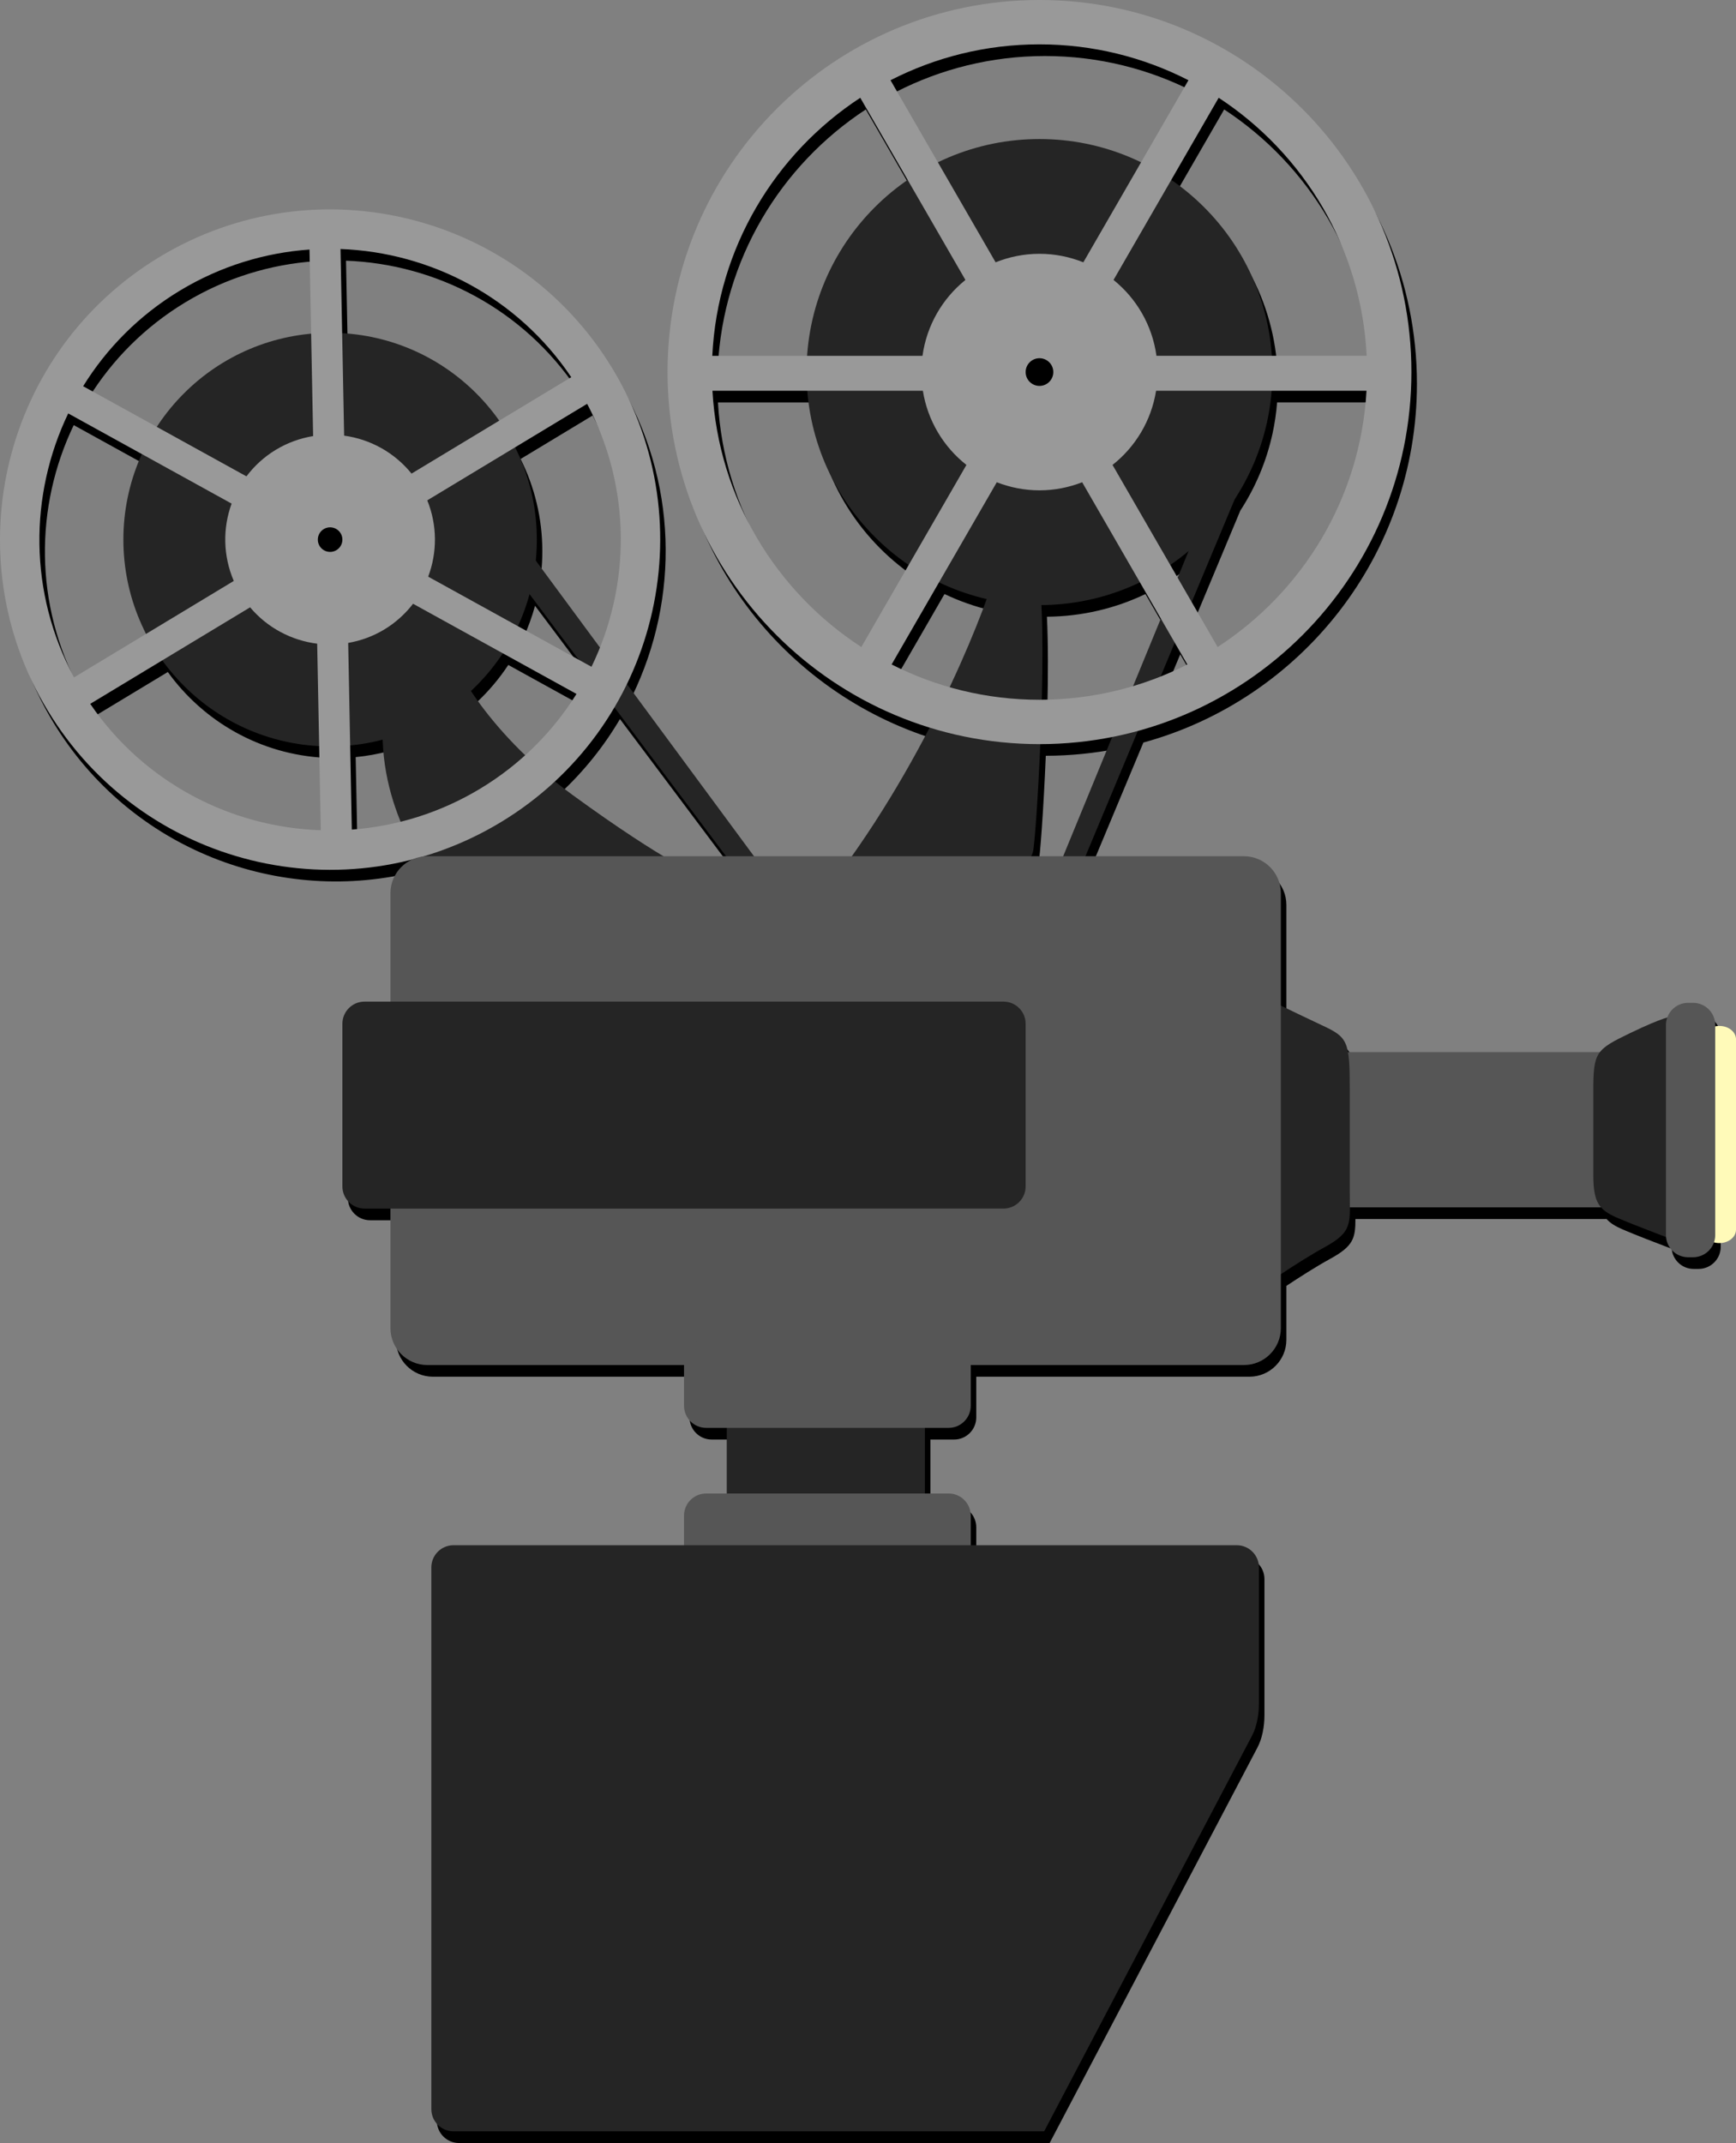 <?xml version="1.0" encoding="utf-8"?>
<!-- Generator: Adobe Illustrator 16.0.0, SVG Export Plug-In . SVG Version: 6.00 Build 0)  -->
<!DOCTYPE svg PUBLIC "-//W3C//DTD SVG 1.1//EN" "http://www.w3.org/Graphics/SVG/1.1/DTD/svg11.dtd">
<svg version="1.1" id="Layer_1" xmlns="http://www.w3.org/2000/svg" xmlns:xlink="http://www.w3.org/1999/xlink" x="0px" y="0px"
	 width="234.936px" height="289.914px" viewBox="0 0 234.936 289.914" enable-background="new 0 0 234.936 289.914"
	 xml:space="preserve">
<rect x="0" y="0" width="234.936" height="289.914" fill="#808080" stroke="none"/>
<g>
	<path d="M229.869,137.247h-0.668c-1.295,0-2.389,0.826-2.809,1.977c-0.73,0.213-2.207,0.75-5.023,2.107
		c-2.166,1.045-3.393,1.68-4.092,2.583h-34.109c-0.367-2.003-1.275-2.588-3.508-3.625c-1.457-0.677-3.586-1.7-5.574-2.664v-15.211
		c0-2.762-2.24-5-5-5h-21.441l7.092-16.96c21.334-5.84,37.018-25.353,37.018-48.54c0-27.799-22.535-50.334-50.334-50.334
		c-27.799,0-50.334,22.535-50.334,50.334c0,22.625,14.928,41.76,35.469,48.101c-2.881,5.557-6.4,11.565-10.528,17.399h-13.244
		l-17.202-23.3c6.382-13.153,6.197-29.166-1.92-42.615C70.913,30.378,43.458,23.592,22.337,36.34
		C1.218,49.088-5.569,76.542,7.179,97.663c10.453,17.317,30.793,24.988,49.423,20.165c-1.773,0.768-3.016,2.531-3.016,4.586v14.666
		h-3.504c-1.657,0-3,1.343-3,3v22c0,1.657,1.343,3,3,3h3.504v16.167c0,2.762,2.239,5,5,5h34.729v5.5c0,1.657,1.343,3,3,3h2.783
		v8.875h-2.783c-1.657,0-3,1.343-3,3v4H62.12c-1.657,0-3,1.343-3,3v73.292c0,1.657,1.343,3,3,3h79.931
		c0,0,27.5-52.319,28.131-53.521s0.938-2.808,0.938-4.354s0-18.417,0-18.417c0-1.657-1.344-3-3-3h-36v-4c0-1.657-1.344-3-3-3h-3.209
		v-8.875h3.209c1.656,0,3-1.343,3-3v-5.5h36.967c2.76,0,5-2.238,5-5l0,0v-7.288c1.766-1.172,4.014-2.608,5.949-3.67
		c3.105-1.703,3.4-2.769,3.396-5.375h33.854c0.043,0,0.084-0.011,0.127-0.013c0.502,0.58,1.215,1,2.207,1.43
		c1.555,0.674,4.561,1.831,6.611,2.609c0.141,1.525,1.41,2.724,2.971,2.724h0.668c1.656,0,3-1.343,3-3v-28.417
		C232.869,138.59,231.525,137.247,229.869,137.247z M157.818,93.084l1.908-4.564l1.703,2.951
		C160.258,92.065,159.047,92.594,157.818,93.084z M161.6,76.131l-1.482,3.604l-1-1.731C159.977,77.42,160.803,76.794,161.6,76.131z
		 M141.682,83.432c4.773-0.039,9.293-1.134,13.334-3.07l2.83,4.9l-3.754,9.132c-3.92,1.171-8.066,1.814-12.361,1.844
		C141.846,91.633,141.861,87.055,141.682,83.432z M165.529,89.11l-3.508-6.078l5.832-13.951c2.041-3.136,3.539-6.656,4.361-10.43
		l0.002-0.004l0,0c0.297-1.37,0.504-2.772,0.617-4.202h12.842C184.857,68.982,177.033,81.638,165.529,89.11z M185.697,49.716
		h-12.838c-0.68-9.877-5.906-18.501-13.605-23.794l6.416-11.114C177.186,22.35,184.982,35.099,185.697,49.716z M141.42,7.58
		c7.262,0,14.109,1.758,20.16,4.854l-6.412,11.105c-4.156-2.017-8.82-3.15-13.748-3.15c-4.93,0-9.594,1.133-13.748,3.15
		l-6.412-11.105C127.309,9.338,134.156,7.58,141.42,7.58z M117.169,14.808l6.415,11.113c-7.7,5.294-12.924,13.919-13.605,23.797
		H97.142C97.854,35.1,105.651,22.35,117.169,14.808z M97.163,54.446h12.842c0.779,9.797,6.029,18.333,13.718,23.559l-6.412,11.106
		C105.806,81.639,97.981,68.982,97.163,54.446z M121.408,91.472l6.414-11.11c2.041,0.977,4.203,1.732,6.457,2.255
		c-1.129,3.122-2.807,7.246-5.014,11.919C126.533,93.756,123.9,92.735,121.408,91.472z M140.535,116.83
		c0.201-0.727,0.682-7.097,0.994-14.585c3.33-0.007,6.582-0.341,9.732-0.966l-6.633,16.135h-4.332
		C140.395,117.23,140.479,117.037,140.535,116.83z M99,117.414h-8.476c-2.813-1.695-6.818-4.301-12.238-8.25
		c-0.854-0.622-1.665-1.247-2.441-1.872c3.204-2.975,5.901-6.356,8.055-10.015L99,117.414z M72.407,81.952l6.659,8.879l-8.238-4.544
		C71.468,84.899,71.999,83.451,72.407,81.952z M68.788,89.956l9.975,5.502c-1.893,3.029-4.222,5.82-6.949,8.288
		c-3.366-3.239-5.745-6.295-7.343-8.686C66.104,93.539,67.555,91.826,68.788,89.956z M81.933,89.172l-8.68-11.757
		c0.094-0.932,0.143-1.878,0.143-2.835c0-4.488-1.063-8.726-2.941-12.485l9.75-5.885C85.776,66.736,86.08,78.774,81.933,89.172z
		 M78.053,52.606L68.3,58.492C63.53,51.72,55.835,47.16,47.049,46.655l-0.222-11.388C59.036,35.719,70.807,41.828,78.053,52.606z
		 M25.088,40.898c5.518-3.331,11.526-5.136,17.542-5.558l0.222,11.386c-8.75,0.797-16.332,5.621-20.882,12.605l-9.972-5.501
		C15.175,48.704,19.571,44.228,25.088,40.898z M9.979,57.51l9.971,5.501c-1.604,3.527-2.505,7.441-2.505,11.569
		c0,4.595,1.115,8.926,3.078,12.751l-9.751,5.886C4.612,81.784,4.688,68.522,9.979,57.51z M12.957,96.8l9.755-5.888
		c4.81,6.676,12.484,11.149,21.227,11.605l0.221,11.379C31.993,113.496,20.246,107.468,12.957,96.8z M48.135,102.423
		c1.51-0.146,2.985-0.411,4.416-0.787c0.136,4.306,1.176,8.096,2.418,11.112c-2.187,0.546-4.399,0.899-6.613,1.063L48.135,102.423z"
		/>
	<path fill="#FFFAB9" d="M234.937,166.355c0,1.001-1.008,1.813-2.25,1.813l0,0c-1.242,0-2.25-0.812-2.25-1.813v-25.751
		c0-1.001,1.008-1.813,2.25-1.813l0,0c1.242,0,2.25,0.812,2.25,1.813V166.355z"/>
	<g>
		<polygon fill="#252525" points="171.472,57.068 145.54,119.084 142.547,119.084 168.04,57.068 		"/>
		<polygon fill="#252525" points="70.415,73.001 104.165,118.716 100.415,118.716 69.415,77.376 		"/>
		<path fill="#252525" d="M135.04,76.334c-1.309,5.235-8.583,24.334-21.083,41.34h23.75c0,0,1.667-0.924,2.083-2.424
			s2.018-27,0.884-36.833S138.124,64.001,135.04,76.334z"/>
		<circle fill="#252525" cx="140.674" cy="50.334" r="31.525"/>
		<path fill="#999999" d="M140.674,0C112.875,0,90.34,22.535,90.34,50.334s22.535,50.334,50.334,50.334
			c27.8,0,50.334-22.535,50.334-50.334S168.474,0,140.674,0z M184.952,48.136h-28.446c-0.569-4.136-2.708-7.767-5.81-10.264
			l14.229-24.645C176.44,20.77,184.237,33.519,184.952,48.136z M140.674,6c7.263,0,14.11,1.758,20.16,4.854l-14.222,24.632
			c-1.838-0.735-3.838-1.151-5.938-1.151c-2.1,0-4.101,0.416-5.938,1.151l-14.221-24.632C126.563,7.758,133.411,6,140.674,6z
			 M116.423,13.228l14.229,24.645c-3.102,2.497-5.238,6.129-5.809,10.265H96.396C97.109,33.52,104.906,20.77,116.423,13.228z
			 M96.417,52.866h28.477c0.646,4.055,2.806,7.598,5.894,10.031l-14.222,24.634C105.06,80.059,97.236,67.402,96.417,52.866z
			 M140.674,94.668c-7.202,0-13.998-1.729-20.011-4.776l14.232-24.65c1.793,0.696,3.737,1.093,5.778,1.093s3.984-0.396,5.779-1.093
			l14.231,24.649C154.672,92.939,147.877,94.668,140.674,94.668z M164.784,87.53l-14.223-24.634
			c3.088-2.434,5.246-5.976,5.893-10.03h28.477C184.112,67.402,176.288,80.058,164.784,87.53z"/>
		<path fill="#252525" d="M60.957,88.584c0,0,4,9.833,16.583,19s17.583,11.132,17.583,11.132H58.54c0,0-7.75-9.216-6.667-22.049
			S60.957,88.584,60.957,88.584z"/>
		<circle cx="140.674" cy="50.334" r="1.873"/>
		<circle fill="#252525" cx="44.674" cy="73" r="27.976"/>
		<path fill="#999999" d="M21.592,34.76C0.472,47.508-6.315,74.962,6.433,96.083c12.748,21.119,40.203,27.906,61.323,15.159
			c21.12-12.748,27.907-40.203,15.16-61.323C70.167,28.798,42.712,22.012,21.592,34.76z M77.307,51.026L55.695,64.071
			c-2.331-2.881-5.62-4.659-9.122-5.135l-0.491-25.249C58.29,34.139,70.061,40.248,77.307,51.026z M24.343,39.318
			c5.518-3.331,11.526-5.136,17.542-5.558l0.491,25.235c-1.732,0.284-3.444,0.886-5.04,1.849c-1.596,0.963-2.925,2.197-3.983,3.599
			L11.252,52.25C14.429,47.124,18.825,42.648,24.343,39.318z M9.233,55.93l22.111,12.199c-1.211,3.319-1.169,7.06,0.294,10.462
			L10.025,91.637C3.866,80.204,3.942,66.942,9.233,55.93z M12.211,95.22l21.635-13.059c2.351,2.784,5.616,4.485,9.078,4.919
			l0.49,25.236C31.247,111.916,19.5,105.888,12.211,95.22z M65.004,106.684c-5.473,3.304-11.428,5.105-17.394,5.547l-0.49-25.254
			c1.682-0.294,3.341-0.884,4.891-1.819c1.55-0.936,2.845-2.129,3.89-3.48l22.116,12.2C74.847,98.951,70.477,103.381,65.004,106.684
			z M80.048,90.204L57.947,78.012c1.23-3.266,1.246-6.946-0.123-10.323L79.459,54.63C85.503,66.049,85.362,79.252,80.048,90.204z"/>
		<circle cx="44.674" cy="73.001" r="1.662"/>
		<path fill="#252525" d="M125.165,202.646c0,1.657-1.344,3-3,3h-20.813c-1.657,0-3-1.343-3-3v-9.938c0-1.657,1.343-3,3-3h20.813
			c1.656,0,3,1.343,3,3V202.646z"/>
		<path fill="#565656" d="M219.54,160.334c0,1.657-1.344,3-3,3h-37.166c-1.657,0-3-1.343-3-3v-15c0-1.657,1.343-3,3-3h37.166
			c1.656,0,3,1.343,3,3V160.334z"/>
		<path fill="#252525" d="M215.624,153.959c0,0,0-1.123,0-6.374s0.334-5.584,5-7.834s5.666-2.25,5.666-2.25l1.334,30.667
			c0,0-6.25-2.334-8.75-3.417s-3.25-2.083-3.25-5.833S215.624,153.959,215.624,153.959z"/>
		<path fill="#565656" d="M232.124,167.084c0,1.657-1.344,3-3,3h-0.668c-1.656,0-3-1.343-3-3v-28.417c0-1.657,1.344-3,3-3h0.668
			c1.656,0,3,1.343,3,3V167.084z"/>
		<path fill="#252525" d="M168.04,133.459c0,0,7.375,3.625,10.875,5.25s3.75,2.125,3.75,8.75s0,9.25,0,13.625s0.5,5.5-3.375,7.625
			s-9,5.75-9,5.75L168.04,133.459z"/>
		<path fill="#565656" d="M173.341,179.667c0,2.762-2.24,5-5,5H57.84c-2.761,0-5-2.238-5-5v-58.833c0-2.762,2.239-5,5-5h110.5
			c2.761,0,5,2.238,5,5L173.341,179.667L173.341,179.667z"/>
		<path fill="#252525" d="M138.801,160.5c0,1.657-1.343,3-3,3H49.336c-1.657,0-3-1.343-3-3v-22c0-1.657,1.343-3,3-3h86.465
			c1.657,0,3,1.343,3,3V160.5z"/>
		<path fill="#565656" d="M131.374,190.167c0,1.657-1.344,3-3,3H95.569c-1.657,0-3-1.343-3-3v-6c0-1.657,1.343-3,3-3h32.805
			c1.656,0,3,1.343,3,3V190.167z"/>
		<path fill="#565656" d="M131.374,211.042c0,1.657-1.344,3-3,3H95.569c-1.657,0-3-1.343-3-3v-6c0-1.657,1.343-3,3-3h32.805
			c1.656,0,3,1.343,3,3V211.042z"/>
		<path fill="#252525" d="M170.374,230.459c0-1.547,0-18.417,0-18.417c0-1.657-1.344-3-3-3h-106c-1.657,0-3,1.343-3,3v73.292
			c0,1.657,1.343,3,3,3h79.932c0,0,27.5-52.319,28.131-53.521S170.374,232.006,170.374,230.459z"/>
	</g>
</g>
</svg>
